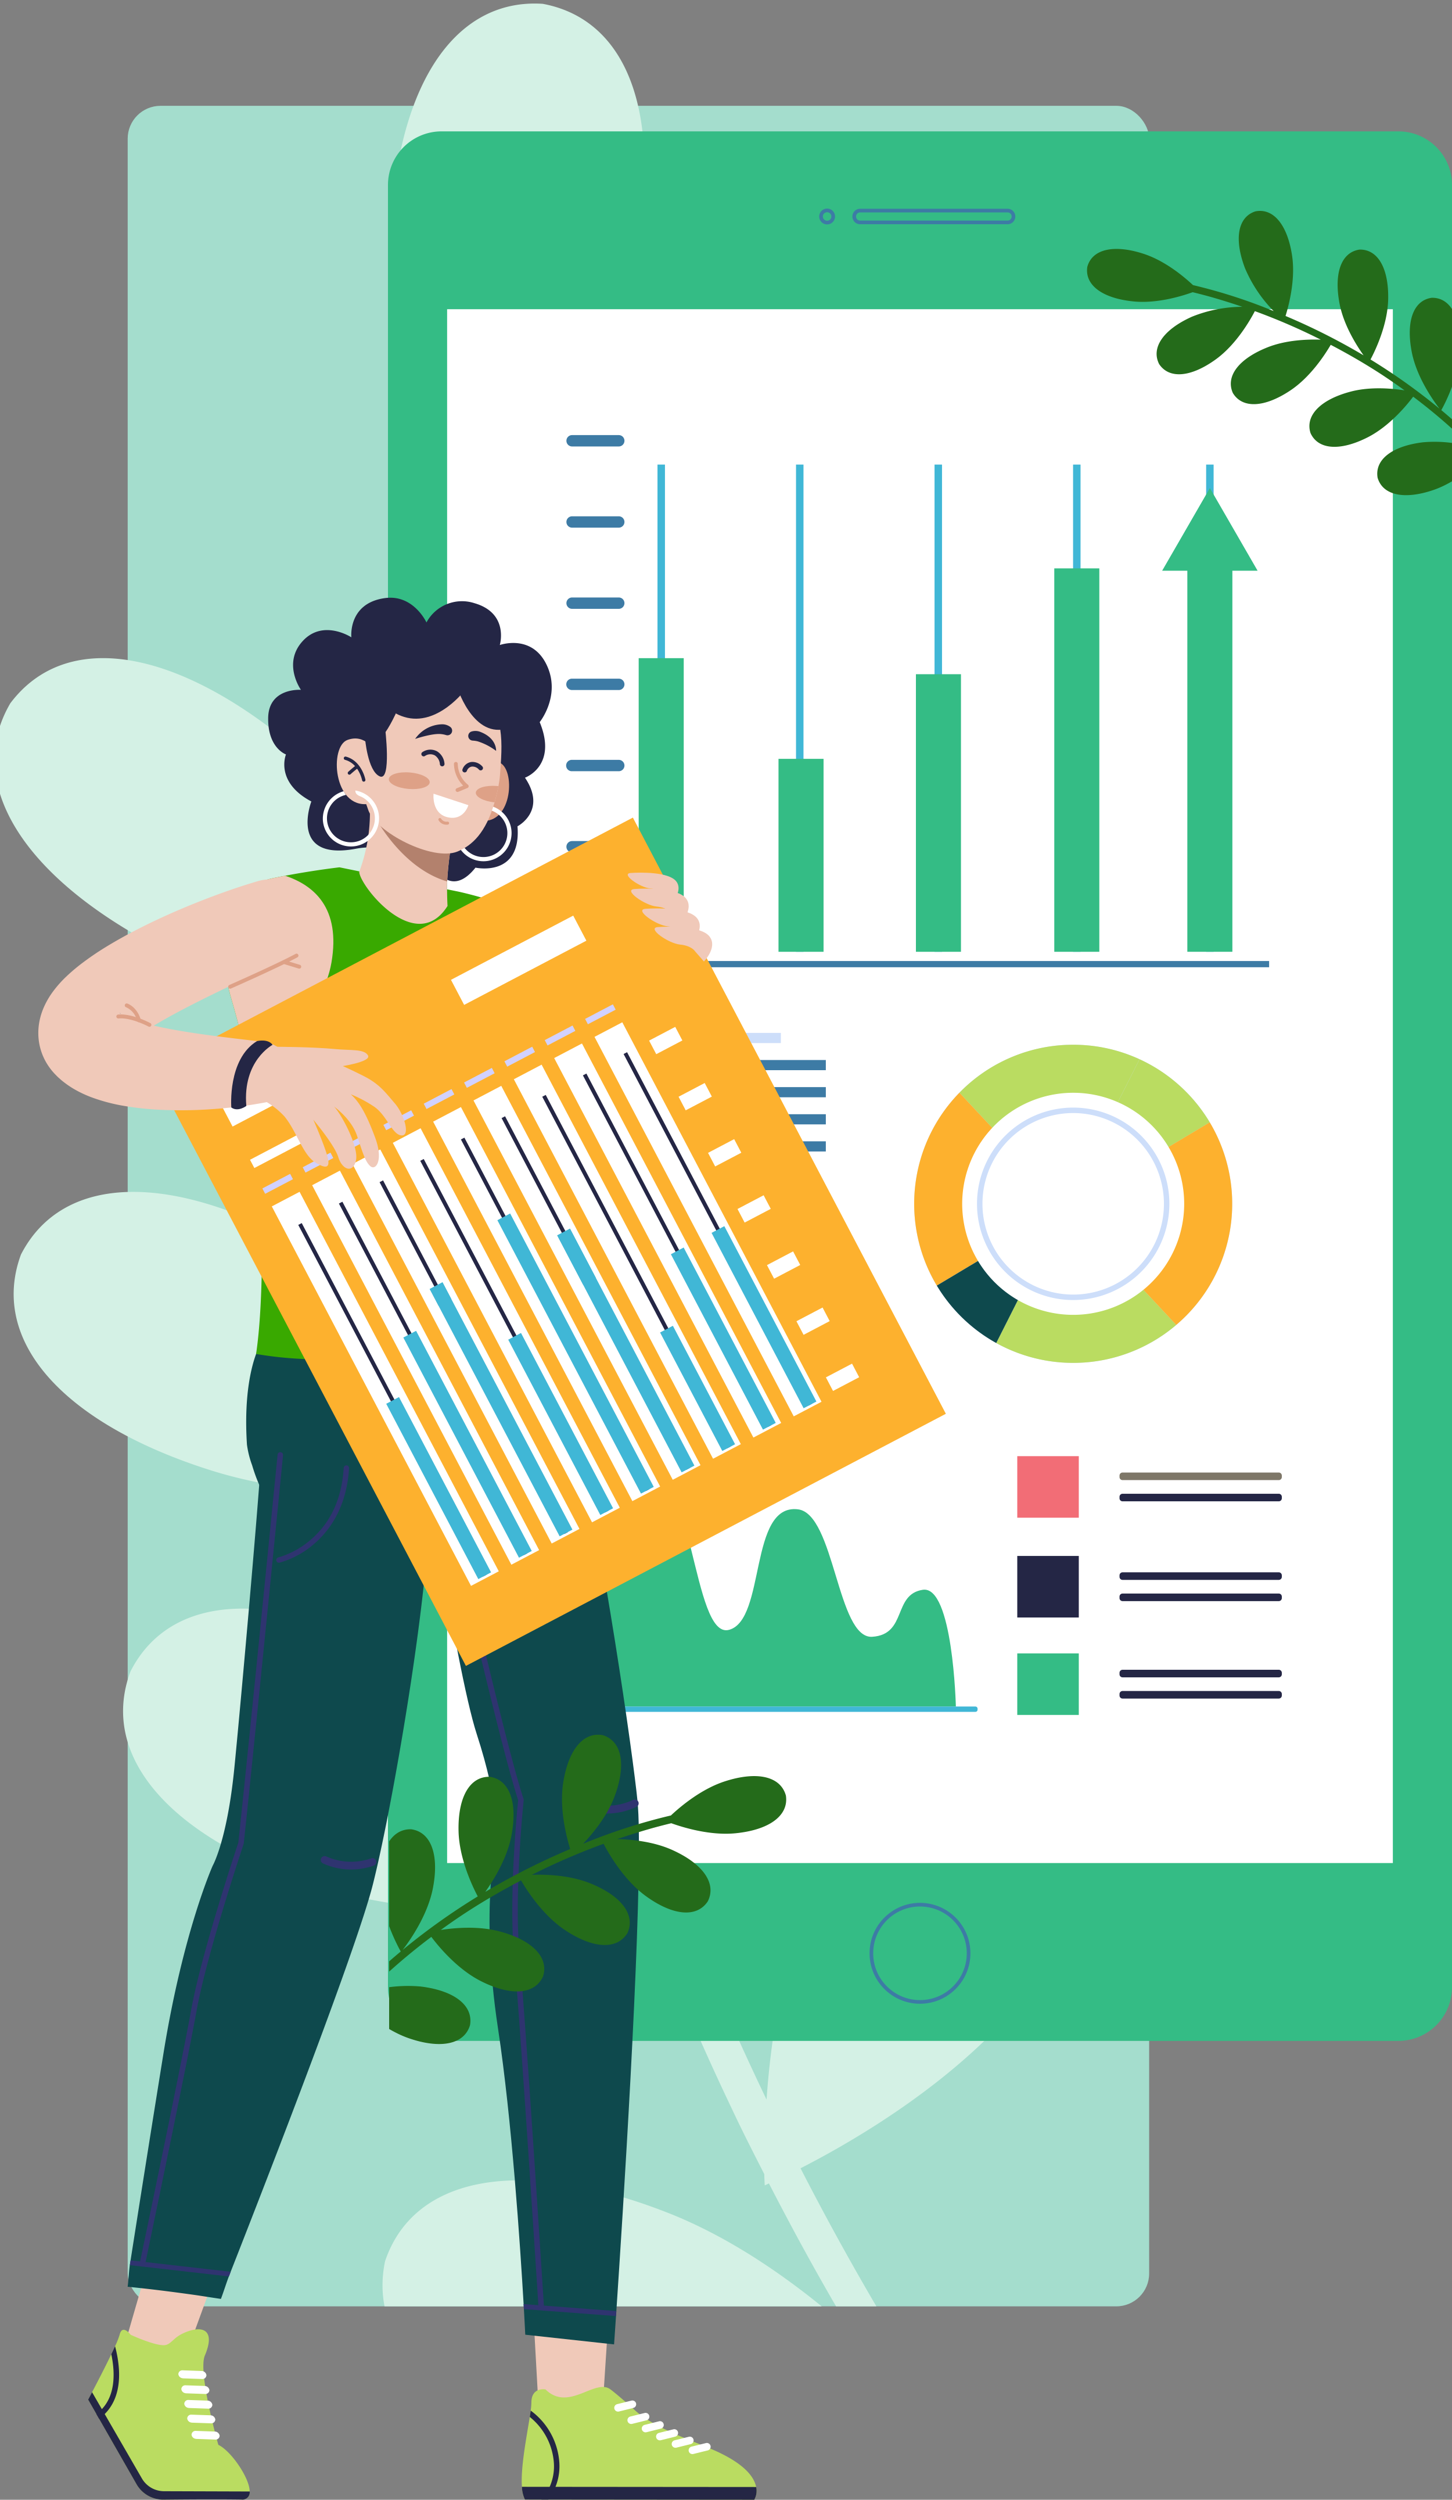 <svg xmlns="http://www.w3.org/2000/svg" xmlns:xlink="http://www.w3.org/1999/xlink" width="398.017" height="685" viewBox="0 0 398.017 685">
  <rect x="0" y="0" width="398.017" height="685" fill="#808080" stroke="none"/>
  <defs>
    <clipPath id="clip-path">
      <rect id="Rectángulo_344368" data-name="Rectángulo 344368" width="315" height="632" rx="9" transform="translate(180 487)" fill="#a4ddcd"/>
    </clipPath>
    <clipPath id="clip-path-2">
      <rect id="Rectángulo_344366" data-name="Rectángulo 344366" width="387.517" height="649" fill="none"/>
    </clipPath>
    <clipPath id="clip-path-3">
      <rect id="Rectángulo_344369" data-name="Rectángulo 344369" width="111.954" height="115.223" fill="#fff" stroke="#707070" stroke-width="1"/>
    </clipPath>
    <clipPath id="clip-path-4">
      <rect id="Rectángulo_344367" data-name="Rectángulo 344367" width="102.892" height="105.896" fill="#fff" stroke="#707070" stroke-width="1"/>
    </clipPath>
  </defs>
  <g id="Grupo_983804" data-name="Grupo 983804" transform="translate(-180 -487)">
    <rect id="Rectángulo_344285" data-name="Rectángulo 344285" width="280" height="603" rx="9" transform="translate(215 516)" fill="#a4ddcd"/>
    <g id="Enmascarar_grupo_927279" data-name="Enmascarar grupo 927279" clip-path="url(#clip-path)">
      <path id="Trazado_728301" data-name="Trazado 728301" d="M749.542,1.5A758.109,758.109,0,0,1,586.455,134.224c-8.638-14.314-27.2-41.72-52.16-58.75-35.07-23.8-65.292-25.62-78.425-4.143-10.482,22.785,7.868,46.835,47.253,62.66,22.056,8.888,47.307,10.84,65.209,10.84a774,774,0,0,1-94.3,45.57c-5.593-13.938-20.737-46.943-45.015-68.981-31.464-28.462-61.15-34.407-77.1-14.977-13.5,21.173,1.349,47.54,38.162,68.611,23.633,13.562,52.655,18.744,70.324,20.648-13.049,5-26.265,9.718-39.588,14-24.092,7.73-48.68,14.255-73.434,19.806-3.874-14.213-15.037-49.133-36.849-74.013-27.924-31.9-56.7-41.206-74.784-23.806-15.843,19.5-4.184,47.378,29.894,72.587,21.687,16.01,49.468,24.462,66.826,28.521a833.24,833.24,0,0,1-96.637,14.213c-3.1-14.088-12.738-49.945-33.559-76.127-26.516-33.082-54.81-43.725-73.637-27.136-16.8,18.75-6.357,47.146,26.575,73.87,19.782,16.093,45.367,25.6,62.618,30.7-16.4,1.033-32.789,1.761-49.151,1.88-6.8,0-14.064-.036-21.275-.227-12.762-8.864-42.818-27.793-74.515-32.957C31.028,210.124,2.859,221.161,0,246.167c.125,25.125,26.91,39.194,69.226,37,30.927-1.594,61.693-16,76.109-23.722,38.383,1.66,77.434-1.266,115.214-5.737-15.347,9.426-37.822,25.459-52.882,46.358-24.8,34.407-27.471,64.552-6.339,78.222,22.558,11.145,47.128-6.59,63.985-45.492,12.989-30.014,13.115-66.307,12.536-81.284a871.431,871.431,0,0,0,116.437-24.235c-13.2,10.918-36.813,32.771-49.718,59.305-18.493,38.156-15.95,68.319,7.151,78.222,24.11,7.044,45.319-14.565,55.288-55.807,8.16-33.768.806-72.026-2.137-84.746a824.046,824.046,0,0,0,108.069-40.329c-9.175,6.936-40.83,32.4-56.553,64.815-18.559,38.114-16.028,68.295,7.127,78.138,24.092,7.145,45.265-14.541,55.2-55.706,9.324-38.442-1.445-82.651-3-88.489q28.491-13.082,55.724-28.5c5.862-3.253,11.6-6.733,17.317-10.154,1.91-.185,3.068-.352,3.068-.352s-.227-.412-.621-1.1c13.15-7.975,26.122-16.344,38.735-25.125-10.524,13.628-22.534,32.21-28.814,52.327C588.5,210.184,595.511,239.642,619.806,246c24.922,3.379,42.633-21.149,46.364-63.388,2.877-32.73-8.518-67.28-13.861-81.224A771.433,771.433,0,0,0,756.377,7.8c4.041-4.435-2.752-10.709-6.835-6.3" transform="matrix(-0.07, 0.998, -0.998, -0.07, 574.448, 505.279)" fill="#d4f1e5"/>
    </g>
    <g id="Grupo_983803" data-name="Grupo 983803" transform="translate(190.5 523)">
      <g id="Grupo_983802" data-name="Grupo 983802" clip-path="url(#clip-path-2)">
        <path id="Trazado_728194" data-name="Trazado 728194" d="M346.638,523.257H84.354a14.693,14.693,0,0,1-14.692-14.692V14.691A14.691,14.691,0,0,1,84.354,0H346.638A14.692,14.692,0,0,1,361.33,14.692V508.565a14.693,14.693,0,0,1-14.692,14.692" transform="translate(26.187)" fill="#34bc85"/>
        <circle id="Elipse_5883" data-name="Elipse 5883" cx="13.324" cy="13.324" r="13.324" transform="translate(228.359 485.933)" fill="none" stroke="#3d7ba5" stroke-miterlimit="10" stroke-width="1"/>
        <rect id="Rectángulo_344286" data-name="Rectángulo 344286" width="259.239" height="425.791" transform="translate(112.064 48.733)" fill="#fff"/>
        <path id="Trazado_728195" data-name="Trazado 728195" d="M164.17,15.778h40.42a1.619,1.619,0,1,1,0,3.238H164.17a1.619,1.619,0,0,1,0-3.238Z" transform="translate(61.105 5.931)" fill="none" stroke="#3d7ba5" stroke-miterlimit="10" stroke-width="1"/>
        <path id="Trazado_728196" data-name="Trazado 728196" d="M155.938,17.41a1.67,1.67,0,1,1,1.67,1.669A1.67,1.67,0,0,1,155.938,17.41Z" transform="translate(58.619 5.917)" fill="none" stroke="#3d7ba5" stroke-miterlimit="10" stroke-width="1"/>
        <path id="Trazado_728197" data-name="Trazado 728197" d="M261.675,225.449a43.59,43.59,0,1,1-43.634-43.543,43.589,43.589,0,0,1,43.634,43.543" transform="translate(65.595 68.38)" fill="#cddefa"/>
        <path id="Trazado_728198" data-name="Trazado 728198" d="M214.486,181.906a43.457,43.457,0,0,0-30.973,13.143l29.03,31.089,20.337-40.261a43.374,43.374,0,0,0-18.395-3.971" transform="translate(68.984 68.38)" fill="#badc61"/>
        <path id="Trazado_728199" data-name="Trazado 728199" d="M244.2,202.079a43.783,43.783,0,0,0-19.246-17.288l-20.339,40.261.421.45Z" transform="translate(76.915 69.465)" fill="#badc61"/>
        <path id="Trazado_728200" data-name="Trazado 728200" d="M186.9,191.457a43.575,43.575,0,0,0-6.2,52.861l34.724-20.767.508-1.006Z" transform="translate(65.595 71.971)" fill="#fdb12e"/>
        <path id="Trazado_728201" data-name="Trazado 728201" d="M204.75,214.052l-.508,1.006.929-.556Z" transform="translate(76.777 80.464)" fill="#cddefa"/>
        <path id="Trazado_728202" data-name="Trazado 728202" d="M240.183,246.48l-29.976-32.1-.929.556-18.434,36.5a43.561,43.561,0,0,0,49.339-4.951" transform="translate(71.74 80.587)" fill="#badc61"/>
        <path id="Trazado_728203" data-name="Trazado 728203" d="M179.006,235.55a43.815,43.815,0,0,0,16.288,15.729l18.436-36.5Z" transform="translate(67.29 80.739)" fill="#0e494d"/>
        <path id="Trazado_728204" data-name="Trazado 728204" d="M244.081,197.356l-39.164,23.422,29.976,32.1a43.57,43.57,0,0,0,9.188-55.523" transform="translate(77.03 74.188)" fill="#fdb12e"/>
        <path id="Trazado_728205" data-name="Trazado 728205" d="M244.914,221.867a30.426,30.426,0,1,1-30.457-30.394,30.425,30.425,0,0,1,30.457,30.394" transform="translate(69.191 71.977)" fill="#fff"/>
        <path id="Trazado_728206" data-name="Trazado 728206" d="M213.407,247.159a26.368,26.368,0,1,1,26.34-26.4,26.4,26.4,0,0,1-26.34,26.4m-.054-51.24a24.872,24.872,0,1,0,24.9,24.846,24.9,24.9,0,0,0-24.9-24.846" transform="translate(70.3 73.086)" fill="#cddefa"/>
        <rect id="Rectángulo_344287" data-name="Rectángulo 344287" width="17.321" height="2.979" transform="translate(142.5 290.926)" fill="#3d7ba5"/>
        <rect id="Rectángulo_344288" data-name="Rectángulo 344288" width="25.666" height="2.98" transform="translate(142.511 298.867)" fill="#3d7ba5"/>
        <rect id="Rectángulo_344289" data-name="Rectángulo 344289" width="12.643" height="2.98" transform="translate(171.589 298.858) rotate(-0.079)" fill="#3d7ba5"/>
        <rect id="Rectángulo_344290" data-name="Rectángulo 344290" width="8.092" height="2.98" transform="translate(185.243 298.845) rotate(-0.079)" fill="#3d7ba5"/>
        <rect id="Rectángulo_344291" data-name="Rectángulo 344291" width="12.265" height="2.979" transform="translate(142.521 306.816)" fill="#3d7ba5"/>
        <rect id="Rectángulo_344292" data-name="Rectángulo 344292" width="31.49" height="2.979" transform="translate(158.073 306.797)" fill="#3d7ba5"/>
        <rect id="Rectángulo_344293" data-name="Rectángulo 344293" width="14.414" height="2.979" transform="translate(178.944 314.742) rotate(-0.079)" fill="#3d7ba5"/>
        <rect id="Rectángulo_344294" data-name="Rectángulo 344294" width="35.022" height="2.979" transform="translate(142.533 314.752)" fill="#3d7ba5"/>
        <rect id="Rectángulo_344295" data-name="Rectángulo 344295" width="22.126" height="2.979" transform="translate(142.544 322.702)" fill="#3d7ba5"/>
        <rect id="Rectángulo_344296" data-name="Rectángulo 344296" width="9.483" height="2.979" transform="matrix(1, -0.001, 0.001, 1, 168.082, 322.694)" fill="#3d7ba5"/>
        <rect id="Rectángulo_344297" data-name="Rectángulo 344297" width="5.498" height="2.979" transform="translate(178.957 322.68)" fill="#3d7ba5"/>
        <rect id="Rectángulo_344298" data-name="Rectángulo 344298" width="60.755" height="2.785" transform="translate(142.788 247.047)" fill="#cddefa"/>
        <rect id="Rectángulo_344299" data-name="Rectángulo 344299" width="73.086" height="2.785" transform="translate(142.787 254.473)" fill="#3d7ba5"/>
        <rect id="Rectángulo_344300" data-name="Rectángulo 344300" width="45.148" height="2.785" transform="translate(170.726 261.899)" fill="#3d7ba5"/>
        <rect id="Rectángulo_344301" data-name="Rectángulo 344301" width="21.287" height="2.785" transform="translate(142.787 261.899)" fill="#3d7ba5"/>
        <rect id="Rectángulo_344302" data-name="Rectángulo 344302" width="73.086" height="2.785" transform="translate(142.788 269.326)" fill="#3d7ba5"/>
        <rect id="Rectángulo_344303" data-name="Rectángulo 344303" width="73.086" height="2.785" transform="translate(142.787 276.752)" fill="#3d7ba5"/>
        <rect id="Rectángulo_344304" data-name="Rectángulo 344304" width="2.047" height="133.51" transform="translate(169.729 91.306)" fill="#40b7d6"/>
        <rect id="Rectángulo_344305" data-name="Rectángulo 344305" width="2.048" height="133.511" transform="translate(207.702 91.306)" fill="#40b7d6"/>
        <rect id="Rectángulo_344306" data-name="Rectángulo 344306" width="2.048" height="133.51" transform="translate(245.673 91.307)" fill="#40b7d6"/>
        <rect id="Rectángulo_344307" data-name="Rectángulo 344307" width="2.048" height="133.51" transform="translate(283.646 91.307)" fill="#40b7d6"/>
        <rect id="Rectángulo_344308" data-name="Rectángulo 344308" width="2.048" height="133.51" transform="translate(320.123 91.307)" fill="#40b7d6"/>
        <rect id="Rectángulo_344309" data-name="Rectángulo 344309" width="12.347" height="80.465" transform="translate(164.575 144.352)" fill="#34bc85"/>
        <rect id="Rectángulo_344310" data-name="Rectángulo 344310" width="12.347" height="52.873" transform="translate(202.902 171.943)" fill="#34bc85"/>
        <rect id="Rectángulo_344311" data-name="Rectángulo 344311" width="12.347" height="76.065" transform="translate(240.57 148.751)" fill="#34bc85"/>
        <rect id="Rectángulo_344312" data-name="Rectángulo 344312" width="12.347" height="105.063" transform="translate(278.496 119.753)" fill="#34bc85"/>
        <rect id="Rectángulo_344313" data-name="Rectángulo 344313" width="192.66" height="1.706" transform="translate(144.726 227.345)" fill="#3d7ba5"/>
        <path id="Trazado_728207" data-name="Trazado 728207" d="M250.058,93.686,236.98,71.035,223.9,93.686h6.9V198.114h12.347V93.686Z" transform="translate(84.167 26.703)" fill="#34bc85"/>
        <path id="Trazado_728208" data-name="Trazado 728208" d="M121.132,159.065a1.558,1.558,0,0,1-1.558,1.558H106.743a1.558,1.558,0,0,1,0-3.115h12.832a1.557,1.557,0,0,1,1.558,1.558" transform="translate(39.54 59.209)" fill="#3d7ba5"/>
        <path id="Trazado_728209" data-name="Trazado 728209" d="M121.132,142.9a1.558,1.558,0,0,1-1.558,1.558H106.743a1.558,1.558,0,0,1,0-3.115h12.832a1.558,1.558,0,0,1,1.558,1.558" transform="translate(39.54 53.13)" fill="#3d7ba5"/>
        <path id="Trazado_728210" data-name="Trazado 728210" d="M121.132,126.726a1.558,1.558,0,0,1-1.558,1.558H106.743a1.558,1.558,0,1,1,0-3.115h12.83a1.558,1.558,0,0,1,1.558,1.558" transform="translate(39.54 47.052)" fill="#3d7ba5"/>
        <path id="Trazado_728211" data-name="Trazado 728211" d="M121.132,110.556a1.557,1.557,0,0,1-1.558,1.558h-12.83a1.558,1.558,0,1,1,0-3.116h12.83a1.558,1.558,0,0,1,1.558,1.558" transform="translate(39.54 40.973)" fill="#3d7ba5"/>
        <path id="Trazado_728212" data-name="Trazado 728212" d="M121.132,94.387a1.558,1.558,0,0,1-1.559,1.558h-12.83a1.558,1.558,0,0,1,0-3.115h12.832a1.557,1.557,0,0,1,1.558,1.558" transform="translate(39.54 34.895)" fill="#3d7ba5"/>
        <path id="Trazado_728213" data-name="Trazado 728213" d="M121.132,78.217a1.558,1.558,0,0,1-1.559,1.558h-12.83a1.558,1.558,0,0,1,0-3.115h12.832a1.558,1.558,0,0,1,1.558,1.558" transform="translate(39.54 28.817)" fill="#3d7ba5"/>
        <path id="Trazado_728214" data-name="Trazado 728214" d="M121.132,62.047a1.557,1.557,0,0,1-1.558,1.558H106.743a1.558,1.558,0,0,1,0-3.115h12.832a1.558,1.558,0,0,1,1.558,1.558" transform="translate(39.54 22.738)" fill="#3d7ba5"/>
        <path id="Trazado_728215" data-name="Trazado 728215" d="M211.161,332.218s-.8-33.259-9.073-31.986-4.231,12.241-13.849,12.877-10.274-33.74-20.39-34.93c-13.481-1.584-8.721,30.273-18.861,33.027s-9.609-46.748-24.55-46.748-17.074,67.759-17.074,67.759Z" transform="translate(40.36 99.413)" fill="#34bc85"/>
        <path id="Trazado_728216" data-name="Trazado 728216" d="M104.155,315.168H217.947a.59.59,0,0,0,.59-.59V314.3a.59.59,0,0,0-.59-.589H104.155a.59.59,0,0,0-.59.589v.282a.59.59,0,0,0,.59.59" transform="translate(38.931 117.926)" fill="#40b7d6"/>
        <rect id="Rectángulo_344314" data-name="Rectángulo 344314" width="16.866" height="16.866" transform="translate(268.349 390.372)" fill="#242645"/>
        <rect id="Rectángulo_344315" data-name="Rectángulo 344315" width="16.866" height="16.866" transform="translate(268.349 363.026)" fill="#f26d76"/>
        <rect id="Rectángulo_344316" data-name="Rectángulo 344316" width="16.866" height="16.866" transform="translate(268.349 417.074)" fill="#34bc85"/>
        <path id="Trazado_728217" data-name="Trazado 728217" d="M259.059,269.181H216.243a.839.839,0,0,1-.838-.838v-.4a.838.838,0,0,1,.838-.838h42.816a.838.838,0,0,1,.838.838v.4a.839.839,0,0,1-.838.838" transform="translate(80.973 100.408)" fill="#7e7768"/>
        <path id="Trazado_728218" data-name="Trazado 728218" d="M259.059,273.408H216.243a.839.839,0,0,1-.838-.838v-.4a.839.839,0,0,1,.838-.838h42.816a.839.839,0,0,1,.838.838v.4a.839.839,0,0,1-.838.838" transform="translate(80.973 101.997)" fill="#242645"/>
        <path id="Trazado_728219" data-name="Trazado 728219" d="M259.059,289.055H216.243a.838.838,0,0,1-.838-.838v-.4a.839.839,0,0,1,.838-.838h42.816a.839.839,0,0,1,.838.838v.4a.838.838,0,0,1-.838.838" transform="translate(80.973 107.878)" fill="#242645"/>
        <path id="Trazado_728220" data-name="Trazado 728220" d="M259.059,293.283H216.243a.839.839,0,0,1-.838-.838v-.4a.839.839,0,0,1,.838-.838h42.816a.839.839,0,0,1,.838.838v.4a.839.839,0,0,1-.838.838" transform="translate(80.973 109.468)" fill="#242645"/>
        <path id="Trazado_728221" data-name="Trazado 728221" d="M259.059,308.463H216.243a.839.839,0,0,1-.838-.838v-.4a.839.839,0,0,1,.838-.838h42.816a.838.838,0,0,1,.838.838v.4a.839.839,0,0,1-.838.838" transform="translate(80.973 115.174)" fill="#242645"/>
        <path id="Trazado_728222" data-name="Trazado 728222" d="M259.059,312.69H216.243a.838.838,0,0,1-.838-.838v-.4a.839.839,0,0,1,.838-.838h42.816a.838.838,0,0,1,.838.838v.4a.838.838,0,0,1-.838.838" transform="translate(80.973 116.763)" fill="#242645"/>
        <path id="Trazado_728223" data-name="Trazado 728223" d="M22.249,427.935l-4.776,16.492c5.758,4.842,11.428,4.261,17.075,2.267l5.788-15.833Z" transform="translate(6.568 160.865)" fill="#f0c9b9"/>
        <path id="Trazado_728224" data-name="Trazado 728224" d="M9.929,457.01l2.252,3.935.75,1.315L23.193,480.2a8.408,8.408,0,0,0,7.391,4.23c5.491-.061,14.5-.131,21.338-.033a1.981,1.981,0,0,0,2.287-2.207c-.012-3.764-5.183-11.193-8.593-12.785,0,0-5.648-19.861-3.693-24.482,3.343-7.892-1.569-8.3-6.351-5.885-2.435,1.223-3.085,3.041-4.89,3.063-2.83.036-9.088-2.85-9.088-2.85s-2.284-3.06-3.028-.043a22.544,22.544,0,0,1-1.26,3.178c-.305.678-.655,1.419-1.029,2.2-1.713,3.571-3.963,7.9-5.27,10.394-.659,1.247-1.077,2.035-1.077,2.035" transform="translate(3.732 164.549)" fill="#badc61"/>
        <path id="Trazado_728225" data-name="Trazado 728225" d="M11.566,459.675l.751,1.315c3.892-2.794,5.765-7.36,5.447-13.368a32.031,32.031,0,0,0-1.075-6.509c-.307.677-.655,1.419-1.028,2.2a28.776,28.776,0,0,1,.6,4.426c.278,5.44-1.3,9.443-4.693,11.939" transform="translate(4.348 165.819)" fill="#242645"/>
        <path id="Trazado_728226" data-name="Trazado 728226" d="M9.929,452.3l13.264,23.186a8.408,8.408,0,0,0,7.391,4.23c5.491-.061,14.5-.131,21.338-.033a1.981,1.981,0,0,0,2.287-2.207l-23.5-.078a7.012,7.012,0,0,1-6.049-3.5l-13.653-23.63c-.659,1.247-1.077,2.035-1.077,2.035" transform="translate(3.732 169.259)" fill="#242645"/>
        <path id="Trazado_728227" data-name="Trazado 728227" d="M28.95,448.066a1.3,1.3,0,0,1-1.05-1.1,1.092,1.092,0,0,1,1.242-1.054l5.091.176a1.352,1.352,0,0,1,1.366,1.143,1.091,1.091,0,0,1-1.242,1.054l-5.092-.176a1.485,1.485,0,0,1-.315-.043" transform="translate(10.488 167.622)" fill="#fff"/>
        <path id="Trazado_728228" data-name="Trazado 728228" d="M31.578,460.129a1.3,1.3,0,0,1-1.048-1.1,1.09,1.09,0,0,1,1.242-1.054l5.091.176a1.354,1.354,0,0,1,1.366,1.143,1.091,1.091,0,0,1-1.242,1.054l-5.092-.176a1.593,1.593,0,0,1-.316-.043" transform="translate(11.476 172.157)" fill="#fff"/>
        <path id="Trazado_728229" data-name="Trazado 728229" d="M30.716,456.893a1.3,1.3,0,0,1-1.048-1.1,1.09,1.09,0,0,1,1.242-1.054l5.091.176a1.354,1.354,0,0,1,1.366,1.143,1.091,1.091,0,0,1-1.242,1.054l-5.092-.176a1.494,1.494,0,0,1-.316-.043" transform="translate(11.152 170.941)" fill="#fff"/>
        <path id="Trazado_728230" data-name="Trazado 728230" d="M30.129,453.971a1.3,1.3,0,0,1-1.048-1.1,1.09,1.09,0,0,1,1.242-1.054l5.091.176a1.354,1.354,0,0,1,1.366,1.143,1.091,1.091,0,0,1-1.242,1.054l-5.092-.176a1.6,1.6,0,0,1-.316-.043" transform="translate(10.931 169.842)" fill="#fff"/>
        <path id="Trazado_728231" data-name="Trazado 728231" d="M29.542,451.048a1.3,1.3,0,0,1-1.048-1.1,1.091,1.091,0,0,1,1.242-1.054l5.092.176a1.354,1.354,0,0,1,1.365,1.143,1.09,1.09,0,0,1-1.242,1.054l-5.092-.176a1.5,1.5,0,0,1-.316-.043" transform="translate(10.71 168.743)" fill="#fff"/>
        <path id="Trazado_728232" data-name="Trazado 728232" d="M98.7,436.025,100,459.382l17.617.16,1.545-23.718Z" transform="translate(37.101 163.831)" fill="#f0c9b9"/>
        <path id="Trazado_728233" data-name="Trazado 728233" d="M160.051,480.132l-62.863-.054a8.793,8.793,0,0,1-.824-3.492c-.388-5.318,1.314-13.8,2.149-19.153.1-.625.188-1.208.256-1.736a18.6,18.6,0,0,0,.19-2.185c0-4.367,3.868-3.615,3.868-3.615,6.355,6.243,13.566-3.105,17.77-.033,0,0,1.811,1.3,6.8,5.794s13.472,7.466,20.694,10.494c9.325,3.908,11.968,7.806,12.481,10.488a4.9,4.9,0,0,1-.519,3.491" transform="translate(36.203 168.869)" fill="#badc61"/>
        <path id="Trazado_728234" data-name="Trazado 728234" d="M160.036,472.657,97.173,472.6a8.793,8.793,0,0,1-.824-3.492l64.206.055a4.9,4.9,0,0,1-.519,3.491" transform="translate(36.219 176.344)" fill="#242645"/>
        <path id="Trazado_728235" data-name="Trazado 728235" d="M103,478.316h-1.867a13.8,13.8,0,0,0,3.387-10.063,17.729,17.729,0,0,0-6.608-12.585c.1-.625.188-1.208.256-1.736a19.264,19.264,0,0,1,7.85,14.249A15.257,15.257,0,0,1,103,478.316" transform="translate(36.806 170.637)" fill="#242645"/>
        <path id="Trazado_728236" data-name="Trazado 728236" d="M118.408,457.428a1.036,1.036,0,0,1-.248-2.042l3.928-.971a1.036,1.036,0,1,1,.5,2.012l-3.928.971a1.048,1.048,0,0,1-.25.03" transform="translate(44.122 170.807)" fill="#fff"/>
        <path id="Trazado_728237" data-name="Trazado 728237" d="M115.782,454.962a1.036,1.036,0,0,1-.246-2.042l3.927-.971a1.036,1.036,0,1,1,.5,2.012l-3.927.971a1.049,1.049,0,0,1-.25.03" transform="translate(43.135 169.881)" fill="#fff"/>
        <path id="Trazado_728238" data-name="Trazado 728238" d="M121.261,459.089a1.036,1.036,0,0,1-.248-2.042l3.927-.971a1.036,1.036,0,1,1,.5,2.01l-3.927.973a1.065,1.065,0,0,1-.25.03" transform="translate(45.194 171.432)" fill="#fff"/>
        <path id="Trazado_728239" data-name="Trazado 728239" d="M124.113,460.686a1.036,1.036,0,0,1-.246-2.042l3.927-.971a1.036,1.036,0,1,1,.5,2.01l-3.928.971a.983.983,0,0,1-.25.032" transform="translate(46.266 172.032)" fill="#fff"/>
        <path id="Trazado_728240" data-name="Trazado 728240" d="M127.224,462.164a1.036,1.036,0,0,1-.246-2.042l3.927-.971a1.036,1.036,0,1,1,.5,2.012l-3.928.97a.98.98,0,0,1-.25.032" transform="translate(47.436 172.588)" fill="#fff"/>
        <path id="Trazado_728241" data-name="Trazado 728241" d="M130.6,463.425a1.036,1.036,0,0,1-.246-2.042l3.927-.971a1.036,1.036,0,1,1,.5,2.01l-3.928.971a.983.983,0,0,1-.25.032" transform="translate(48.704 173.062)" fill="#fff"/>
        <path id="Trazado_728242" data-name="Trazado 728242" d="M94.6,288.107q-1.6.4-3.2.769c-13.714,3.132-28.11,4.4-38.184,1.994-4.974-1.186-8.154-7.273-10.178-14.071a26.36,26.36,0,0,1-1.412-5.645c-1.233-18.894,3.421-26.909,3.421-26.909l74.163-8.275s2.466,4.541,5.2,10.46a123.748,123.748,0,0,1,5.539,13.82l.007.012a35.957,35.957,0,0,1,1.648,7.35c.589,6.734-17.045,15.478-37,20.5" transform="translate(15.568 88.704)" fill="#0e494d"/>
        <path id="Trazado_728243" data-name="Trazado 728243" d="M17.8,493.09c6.273.621,11.964,1.347,18.209,2.218,2.4.344,4.951.766,7.354,1.109.579-1.465,1.531-4.488,2.179-6.153.172-.422.329-.845.5-1.281,11.979-30.5,34.57-88.851,38.94-106,.106-.422.224-.872.33-1.335.937-3.8,1.994-8.608,3.1-14.088,4.768-23.557,10.511-59.446,11.765-80.692a96.987,96.987,0,0,0,.106-13.639,9.1,9.1,0,0,0-.977-3.341c-6.774-13.059-44.486-10.114-44.486-10.114s-.144,2.06-.382,5.585c-1.135,17.416-5.782,69.428-7.407,85.722-1.968,19.688-5.915,26.62-5.915,26.62s-8.068,17.958-13.456,51.18C24.429,448.9,20.89,471.251,18.6,485.854c-.066.449-.143.885-.209,1.321-.212,1.347-.411,4.726-.594,5.915" transform="translate(6.692 97.544)" fill="#0e494d"/>
        <path id="Trazado_728244" data-name="Trazado 728244" d="M57.39,345.727a18.548,18.548,0,0,0,13.45.355,1.054,1.054,0,0,0-.806-1.948,16.746,16.746,0,0,1-12.248-.538,1.055,1.055,0,1,0-.878,1.918c.161.074.323.146.483.213" transform="translate(21.161 129.125)" fill="#2f3470"/>
        <path id="Trazado_728245" data-name="Trazado 728245" d="M45.885,427.136c-.171.433-.337.863-.5,1.282L21.561,425.7l-1.4-.158-1.921-.217c.069-.429.136-.87.208-1.317l1.736.2,1.692.194Z" transform="translate(6.855 159.39)" fill="#2f3470"/>
        <path id="Trazado_728246" data-name="Trazado 728246" d="M48.137,292.351a.734.734,0,0,1-.165-1.449,23.521,23.521,0,0,0,8.51-4.536c5.721-4.7,8.888-11.426,9.415-19.986a.734.734,0,1,1,1.465.091c-.691,11.227-5.821,17.658-10,21.078a24.451,24.451,0,0,1-9.056,4.784.678.678,0,0,1-.165.019" transform="translate(17.819 99.876)" fill="#2f3470"/>
        <path id="Trazado_728247" data-name="Trazado 728247" d="M91.9,346.219c6.087,18.723,5.519,28.073,5.519,28.073s-4.78,19.186.278,52.461c3.8,24.969,6.1,59.775,7.024,75.568.028.475.054.937.08,1.373.25,4.41.37,7.012.37,7.012l24.348,2.653s.2-2.851.528-7.763c.026-.436.066-.9.092-1.361,1.757-26.118,6.575-101.251,6.167-131.251-.04-3.525-.158-6.43-.37-8.555-.158-1.571-.4-3.7-.726-6.271-2.891-23.241-12.134-83.055-18.617-103.482-5.136-16.163-41.276.356-41.276.356S85.8,327.5,91.9,346.219" transform="translate(28.311 93.068)" fill="#0e494d"/>
        <path id="Trazado_728248" data-name="Trazado 728248" d="M109.815,335.306a18.559,18.559,0,0,0,13.408-1.115,1.055,1.055,0,0,0-1.015-1.849,16.749,16.749,0,0,1-12.233.8,1.055,1.055,0,0,0-.663,2c.168.055.337.109.5.158" transform="translate(40.82 124.882)" fill="#2f3470"/>
        <path id="Trazado_728249" data-name="Trazado 728249" d="M96.682,432.721c.029.479.055.936.08,1.377l25.253,1.9c.029-.436.061-.893.094-1.364Z" transform="translate(36.344 162.664)" fill="#2f3470"/>
        <path id="Trazado_728250" data-name="Trazado 728250" d="M58.8,263.055a.749.749,0,0,0-.82.673c-.074.764-7.583,76.626-10.757,106.3-.574,1.713-10.107,30.337-12.9,45.68-2.5,13.774-10.35,51.507-14.071,69.307.476.153.962.279,1.446.407,3.716-17.764,11.591-55.632,14.1-69.446,2.845-15.634,12.771-45.252,12.872-45.55a.76.76,0,0,0,.034-.157C51.879,340.645,59.4,264.639,59.472,263.875a.746.746,0,0,0-.671-.82" transform="translate(7.614 98.884)" fill="#2f3470"/>
        <path id="Trazado_728251" data-name="Trazado 728251" d="M78.045,275.445a.751.751,0,0,1-.349-1.416c.114-.061,8.056-4.362,9.644-13.727a.751.751,0,0,1,1.48.252A21.586,21.586,0,0,1,78.393,275.36a.752.752,0,0,1-.348.085" transform="translate(29.055 97.615)" fill="#2f3470"/>
        <path id="Trazado_728252" data-name="Trazado 728252" d="M107.681,495.759a.748.748,0,0,1-.685-.7c-.051-.775-4.974-77.753-6.628-95.307-1.595-16.906.839-41.2,1.069-43.422C95.8,339.036,80.254,270.249,80.1,269.554a.751.751,0,0,1,1.465-.33c.157.7,15.776,69.823,21.35,86.79a.766.766,0,0,1,.034.315c-.029.256-2.731,25.8-1.084,43.283,1.659,17.576,6.581,94.576,6.631,95.352a.751.751,0,0,1-.7.8.739.739,0,0,1-.11,0" transform="translate(30.102 100.984)" fill="#2f3470"/>
        <path id="Trazado_728253" data-name="Trazado 728253" d="M134.311,171.018c-.026.244-.05.579-.07.876l-.059.926-.125,1.868-.241,3.744q-.235,3.742-.516,7.438c-.383,4.915-.831,9.774-1.52,14.331-.169,1.138-.363,2.252-.57,3.332s-.425,2.126-.676,3.11-.508,1.91-.791,2.717a12.937,12.937,0,0,1-.828,1.944l-.087.162-.078.118-.036.061-.032.034a.741.741,0,0,0-.054.072c-.055.044-.067.014.037-.135l.138-.165c.062-.072.127-.142.191-.211.125-.128.278-.286.439-.436a9.32,9.32,0,0,1,1.11-.872,9.434,9.434,0,0,1,2.859-1.278,8.978,8.978,0,0,1,2.555-.282,7.48,7.48,0,0,1,1.523.2,9.007,9.007,0,0,1,.93.282c.032,0-.1-.088-.3-.241-.4-.311-1.022-.852-1.683-1.475-1.339-1.27-2.815-2.913-4.287-4.635s-2.947-3.591-4.425-5.489c-2.946-3.81-5.839-7.833-8.725-11.9s-5.731-8.228-8.588-12.393l-4.279-6.26-4.265-6.19-.074-.107A11.406,11.406,0,0,0,82.2,171.745c.327.654.612,1.226.926,1.826l.922,1.772c.614,1.178,1.248,2.339,1.884,3.5q1.915,3.478,3.925,6.9,4.018,6.85,8.448,13.527,2.215,3.346,4.571,6.646c1.562,2.21,3.2,4.389,4.889,6.574s3.478,4.345,5.385,6.52c.954,1.09,1.957,2.17,3.015,3.258s2.184,2.185,3.425,3.3a40.736,40.736,0,0,0,4.33,3.414,28.672,28.672,0,0,0,3,1.789,20.807,20.807,0,0,0,4.523,1.716,17.641,17.641,0,0,0,3.436.49,15.837,15.837,0,0,0,4.477-.468,14.982,14.982,0,0,0,4.627-2.049,15.469,15.469,0,0,0,1.874-1.467c.282-.257.556-.523.787-.773l.356-.388.175-.2.083-.1.041-.052a24.36,24.36,0,0,0,2.273-3.3l.421-.775.205-.387.182-.373.356-.748.312-.721a35.233,35.233,0,0,0,1.749-5.362,48.886,48.886,0,0,0,.943-4.838c.224-1.558.387-3.068.508-4.553s.179-2.942.22-4.381a119.876,119.876,0,0,0-.824-16.665q-.464-4.062-1.165-8.056c-.238-1.335-.486-2.664-.765-3.993-.135-.665-.29-1.329-.44-2l-.232-1-.259-1.054a8.347,8.347,0,0,0-16.4,1.068Z" transform="translate(30.445 58.35)" fill="#f0c9b9"/>
        <path id="Trazado_728254" data-name="Trazado 728254" d="M115.208,202.474a.531.531,0,0,0,.436-.49c.275-4.252,3.572-12.153,3.606-12.23a.534.534,0,1,0-.985-.414c-.138.33-3.4,8.147-3.686,12.574a.532.532,0,0,0,.5.567.416.416,0,0,0,.131-.007" transform="translate(43.071 71.052)" fill="#dea187"/>
        <path id="Trazado_728255" data-name="Trazado 728255" d="M113.916,195.582a.539.539,0,0,0,.327-.2,12.724,12.724,0,0,1,3.967-2.957.533.533,0,1,0-.491-.945,13.413,13.413,0,0,0-4.322,3.253.532.532,0,0,0,.1.747.525.525,0,0,0,.42.1" transform="translate(42.586 71.957)" fill="#dea187"/>
        <path id="Trazado_728256" data-name="Trazado 728256" d="M128.308,268.006c-19.876,4.686-48.121,17.769-82.473,11.925,2.936-19.93.974-53.8.958-54.3a114.685,114.685,0,0,0-1.028-11.479c-.2-1.531-.432-3.115-.689-4.735-.253-1.593-.535-3.229-.841-4.889q-.429-2.351-.929-4.762c-.208-1.025-.429-2.058-.656-3.092-.133-.608-.27-1.214-.409-1.823-.025-.106-.051-.215-.074-.321-.107-.466-.215-.929-.327-1.392-.245-1.026-.5-2.056-.755-3.077-.612-2.42-1.266-4.823-1.959-7.171-4.3-14.574-3.392-30.315,11.489-33.377,1.083-.226,2.148-.436,3.184-.63,7.023-1.332,12.832-2.065,14.447-2.259l.443-.054,29.749,6.079,2.832.577a103.746,103.746,0,0,1,10.242,2.851,32.359,32.359,0,0,1,5.877,2.611c6.743,4.005,6.17,9.2,6.83,19.316.012.173.022.347.034.523,0,.058.01.118.012.175.122,1.72.31,3.427.55,5.125.263,1.9.589,3.778.944,5.621.746,3.864,1.621,7.572,2.361,11,.362,1.659.688,3.254.955,4.766a45.807,45.807,0,0,1,.622,4.862,16.712,16.712,0,0,1-.257,4.62,8.274,8.274,0,0,1-.438,1.414,22.258,22.258,0,0,1-1.6,3.13,32.416,32.416,0,0,1-3.14,4.278,44.361,44.361,0,0,1-4.887,4.857c-.435.369-.689.564-.689.564,0,.029,0,.062,0,.095-.007.25,0,.513-.005.791.007,1.061.039,2.321.1,3.753.026.619-.784,16.2,9.527,34.432" transform="translate(13.865 55.096)" fill="#39a900"/>
        <path id="Trazado_728257" data-name="Trazado 728257" d="M125.417,192.843l-78.808-9.4a20.867,20.867,0,0,0,5.633-3.981l72.22,8.616c.362,1.659.688,3.254.955,4.766" transform="translate(17.521 67.461)" fill="#e9dbd2"/>
        <path id="Trazado_728258" data-name="Trazado 728258" d="M127.683,200.157l-85.2-10.165q-.429-2.351-.929-4.762l86.389,10.306a16.718,16.718,0,0,1-.257,4.622" transform="translate(15.619 69.63)" fill="#e9dbd2"/>
        <path id="Trazado_728259" data-name="Trazado 728259" d="M125.165,202.066a32.626,32.626,0,0,1-3.138,4.278l-78.5-9.366c-.2-1.53-.433-3.114-.691-4.735Z" transform="translate(16.103 72.266)" fill="#e9dbd2"/>
        <path id="Trazado_728260" data-name="Trazado 728260" d="M95.393,155.374c-.056,6.717,2.478,17.584,7.424,25.141-.239-1.7-.425-3.407-.548-5.127,0-.056-.011-.117-.014-.173-.011-.178-.022-.351-.033-.524-.66-10.113-.089-15.31-6.83-19.316" transform="translate(35.859 58.407)" fill="#f0c9b9"/>
        <path id="Trazado_728261" data-name="Trazado 728261" d="M66.48,172.1c-2.288,13.136-15.233,26.477-23.832,23.935-.157-.715-.318-1.427-.482-2.142-.106-.465-.217-.929-.33-1.4-.817-3.454-1.728-6.906-2.713-10.246-4.3-14.574-3.392-30.314,11.489-33.378,1.081-.223,2.146-.433,3.182-.629,7.788,2.6,15.319,8.73,12.686,23.856" transform="translate(13.865 55.728)" fill="#f0c9b9"/>
        <path id="Trazado_728262" data-name="Trazado 728262" d="M64.322,206.642a.7.7,0,0,0,.561.42.682.682,0,0,0,.354-.048,40.3,40.3,0,0,1,25.611-.732,43.662,43.662,0,0,0,17.539,2.291c0-.278,0-.542,0-.791,0-.036,0-.066,0-.1,0,0,.256-.194.689-.561-4.652.608-10.722.11-17.8-2.17a40.952,40.952,0,0,0-26.587.776.694.694,0,0,0-.369.914" transform="translate(24.158 76.346)" fill="#e9dbd2"/>
        <path id="Trazado_728263" data-name="Trazado 728263" d="M90.647,183.514c8.788,1.048,11.842-8.2,11.871-8.293a.7.7,0,0,0-1.329-.424c-.113.349-2.749,8.24-10.377,7.329-8-.955-23.957-15.256-24.117-15.4a.7.7,0,1,0-.934,1.036c.667.6,16.446,14.744,24.886,15.751" transform="translate(24.634 62.607)" fill="#e9dbd2"/>
        <path id="Trazado_728264" data-name="Trazado 728264" d="M92.618,168.245s4.014,6.119,10.007-1.4c0,0,12.635,2.794,11.516-11.331,0,0,8.184-4.225,2.049-13.319,0,0,9-3.195,4.036-15.224,0,0,5.556-6.869,2.248-14.912-3.924-9.549-13.184-6.218-13.184-6.218s2.618-8.7-6.946-11.465a11.046,11.046,0,0,0-13.154,5.282s-3.54-7.7-11.282-6.687C67.6,94.309,68.6,103.728,68.6,103.728s-7.749-5.081-13.356,1.048-.466,13.346-.466,13.346-8.837-.652-8.981,7.656,4.879,10.046,4.879,10.046-3.138,7.536,6.957,12.887c0,0-6.321,16.435,12.2,12.953,12.236-2.3,22.782,6.581,22.782,6.581" transform="translate(17.214 34.913)" fill="#242645"/>
        <path id="Trazado_728265" data-name="Trazado 728265" d="M88.143,161.983c-8.659,13.7-23.981-5.332-24.208-9.344A46.545,46.545,0,0,0,66.8,133.753l22.61,9.755q-.149,1.009-.3,2.025a90.472,90.472,0,0,0-1.066,9.725c-.067,1.618-.01,5,.1,6.724" transform="translate(24.034 50.279)" fill="#f0c9b9"/>
        <path id="Trazado_728266" data-name="Trazado 728266" d="M86.667,153.892c-11.975-3.478-19.072-16.5-19.072-16.5l20.138,6.778a90.472,90.472,0,0,0-1.066,9.725" transform="translate(25.41 51.646)" fill="#b3816d"/>
        <path id="Trazado_728267" data-name="Trazado 728267" d="M86.927,129.771s2.133-5.586,6.69-4.02,3.837,16.988-4.951,15.995Z" transform="translate(32.677 47.167)" fill="#dea187"/>
        <path id="Trazado_728268" data-name="Trazado 728268" d="M83.094,142.4a7.712,7.712,0,1,1,8.228,7.159,7.719,7.719,0,0,1-8.228-7.159m1.148-.08a6.561,6.561,0,1,0,6.09-7,6.568,6.568,0,0,0-6.09,7" transform="translate(31.229 50.429)" fill="#fff"/>
        <path id="Trazado_728269" data-name="Trazado 728269" d="M66.1,145.29c2.1,6.281,17.767,14.227,24.49,11.486,4.08-1.665,7.786-5.217,10.132-13.348.014-.041.025-.085.039-.129.136-.48.266-.952.385-1.424.22-.843.411-1.673.574-2.467.037-.186.076-.37.109-.553q.138-.739.238-1.434c.081-.57.143-1.109.182-1.617.621-8.233,1.489-17.475-5.806-22.965s-18.961-7.408-26.035-.322c0,0-5.289,6.216-5.6,18.141s-.223,10.1,1.3,14.631" transform="translate(24.305 40.571)" fill="#f0c9b9"/>
        <path id="Trazado_728270" data-name="Trazado 728270" d="M78.752,131.912s-.612,5.417,3.851,6.45,5.694-3.309,5.694-3.309Z" transform="translate(29.593 49.587)" fill="#fff"/>
        <path id="Trazado_728271" data-name="Trazado 728271" d="M80.987,138.414a2.451,2.451,0,0,1-1.233-1.062.411.411,0,0,1,.731-.378,1.672,1.672,0,0,0,1.7.771.411.411,0,0,1,.094.817,2.675,2.675,0,0,1-1.291-.147" transform="translate(29.963 51.407)" fill="#dea187"/>
        <path id="Trazado_728272" data-name="Trazado 728272" d="M76.648,124.906a.649.649,0,0,1-.205-.175.635.635,0,0,1,.121-.889,3.86,3.86,0,0,1,4.056-.242,4.366,4.366,0,0,1,2.039,3.443.634.634,0,0,1-1.267.062,3.129,3.129,0,0,0-1.373-2.386,2.585,2.585,0,0,0-2.686.133.635.635,0,0,1-.685.054" transform="translate(28.687 46.285)" fill="#242645"/>
        <path id="Trazado_728273" data-name="Trazado 728273" d="M84.815,128.377a.635.635,0,0,1-.3-.753,3.023,3.023,0,0,1,2.382-2.021,3.619,3.619,0,0,1,3.133,1.306.635.635,0,0,1-1,.777,2.324,2.324,0,0,0-1.98-.823,1.737,1.737,0,0,0-1.324,1.15.636.636,0,0,1-.8.409.665.665,0,0,1-.106-.045" transform="translate(31.758 47.207)" fill="#242645"/>
        <path id="Trazado_728274" data-name="Trazado 728274" d="M83.693,133.8a.536.536,0,0,0,.292-.032l2.526-1.05a.525.525,0,0,0,.124-.9,7.557,7.557,0,0,1-2.782-5.749.524.524,0,0,0-1.046.083,8.727,8.727,0,0,0,2.522,5.916l-1.746.725a.524.524,0,0,0,.11,1" transform="translate(31.127 47.212)" fill="#dea187"/>
        <path id="Trazado_728275" data-name="Trazado 728275" d="M83.567,121.043a1.275,1.275,0,0,0,1.181-2.207,3.7,3.7,0,0,0-2.485-.744,9.243,9.243,0,0,0-7.189,4s4.649-1.577,7.093-1.328a7.049,7.049,0,0,1,1.4.282" transform="translate(28.221 44.391)" fill="#242645"/>
        <path id="Trazado_728276" data-name="Trazado 728276" d="M86.873,122.057a1.274,1.274,0,0,1-.356-2.477,3.7,3.7,0,0,1,2.589.147c4.463,1.783,4.181,5.146,4.181,5.146a16.917,16.917,0,0,0-5-2.6,7.014,7.014,0,0,0-1.413-.213" transform="translate(32.2 44.888)" fill="#242645"/>
        <path id="Trazado_728277" data-name="Trazado 728277" d="M77.573,110.957s-4.368,12.727-8.209,15.164-6.78-3.961-6.78-3.961,8.31-19.436,14.989-11.2" transform="translate(23.526 40.946)" fill="#242645"/>
        <path id="Trazado_728278" data-name="Trazado 728278" d="M91.06,112.473s-7.649,10.362-16.818,7.565-2.691-10.285-2.691-10.285,17.436-6.471,19.509,2.72" transform="translate(26.062 40.425)" fill="#242645"/>
        <path id="Trazado_728279" data-name="Trazado 728279" d="M83.436,111.484S87.573,125.4,96.7,123.333s-3.17-16.064-9.236-15.716-4.027,3.866-4.027,3.866" transform="translate(31.241 40.452)" fill="#242645"/>
        <path id="Trazado_728280" data-name="Trazado 728280" d="M92.3,134.873c.138-.48.266-.952.385-1.423.22-.845.411-1.673.574-2.467.039-.187.076-.372.109-.554-.138-.015-.274-.029-.413-.04-3.092-.259-5.688.542-5.79,1.786-.1,1.208,2.174,2.4,5.135,2.7" transform="translate(32.765 48.996)" fill="#dea187"/>
        <path id="Trazado_728281" data-name="Trazado 728281" d="M69.833,129.481c-.1,1.245,2.318,2.466,5.411,2.726s5.687-.539,5.791-1.786-2.318-2.466-5.413-2.726-5.685.539-5.79,1.786" transform="translate(26.25 47.984)" fill="#dea187"/>
        <path id="Trazado_728282" data-name="Trazado 728282" d="M69.83,124.456s-2.449-4.96-7.442-3.145-3.9,18.8,5.768,17.535Z" transform="translate(22.355 45.452)" fill="#f0c9b9"/>
        <path id="Trazado_728283" data-name="Trazado 728283" d="M70.566,118.654s1.882,14.993-1.457,13.484-4.02-10.511-4.02-10.511Z" transform="translate(24.468 44.603)" fill="#242645"/>
        <path id="Trazado_728284" data-name="Trazado 728284" d="M62.367,131.476c.257.332.4.671.66,1a6.566,6.566,0,1,0,4.164.486c-1.4-.493-1.577-1.087-1.591-1.684a7.711,7.711,0,1,1-8.9,8.151,7.828,7.828,0,0,1,5.669-7.953" transform="translate(21.307 49.349)" fill="#fff"/>
        <path id="Trazado_728285" data-name="Trazado 728285" d="M66.789,130.846a.457.457,0,0,1-.365.534.494.494,0,0,1-.1.01.46.46,0,0,1-.435-.373,9.372,9.372,0,0,0-1.379-3.171c-.992.777-1.787,1.5-1.8,1.514a.448.448,0,0,1-.323.12.471.471,0,0,1-.323-.147.46.46,0,0,1,.03-.647c.036-.033.832-.76,1.849-1.558a5.58,5.58,0,0,0-2.757-1.719.457.457,0,0,1,.233-.883c4.341,1.138,5.328,6.11,5.367,6.321" transform="translate(22.874 46.805)" fill="#242645"/>
        <path id="Trazado_728299" data-name="Trazado 728299" d="M0,0H148.6V184.531H0Z" transform="translate(31.419 257.13) rotate(-27.706)" fill="#fdb12e"/>
        <rect id="Rectángulo_344318" data-name="Rectángulo 344318" width="37.846" height="7.76" transform="translate(113.12 232.499) rotate(-27.707)" fill="#fff"/>
        <rect id="Rectángulo_344319" data-name="Rectángulo 344319" width="16.596" height="7.761" transform="translate(49.642 265.834) rotate(-27.706)" fill="#fff"/>
        <rect id="Rectángulo_344320" data-name="Rectángulo 344320" width="16.597" height="2.556" transform="translate(58.032 281.81) rotate(-27.706)" fill="#fff"/>
        <rect id="Rectángulo_344321" data-name="Rectángulo 344321" width="8.597" height="117.457" transform="translate(152.468 248.129) rotate(-27.705)" fill="#fff"/>
        <rect id="Rectángulo_344322" data-name="Rectángulo 344322" width="8.597" height="117.457" transform="translate(141.411 253.936) rotate(-27.705)" fill="#fff"/>
        <rect id="Rectángulo_344323" data-name="Rectángulo 344323" width="8.597" height="117.457" transform="translate(130.353 259.743) rotate(-27.705)" fill="#fff"/>
        <rect id="Rectángulo_344324" data-name="Rectángulo 344324" width="8.597" height="117.457" transform="matrix(0.885, -0.465, 0.465, 0.885, 119.295, 265.551)" fill="#fff"/>
        <rect id="Rectángulo_344325" data-name="Rectángulo 344325" width="8.597" height="117.457" transform="translate(108.237 271.358) rotate(-27.705)" fill="#fff"/>
        <rect id="Rectángulo_344326" data-name="Rectángulo 344326" width="8.597" height="117.457" transform="translate(97.179 277.165) rotate(-27.705)" fill="#fff"/>
        <rect id="Rectángulo_344327" data-name="Rectángulo 344327" width="8.597" height="117.457" transform="translate(86.121 282.972) rotate(-27.705)" fill="#fff"/>
        <rect id="Rectángulo_344328" data-name="Rectángulo 344328" width="8.597" height="117.457" transform="translate(75.063 288.779) rotate(-27.705)" fill="#fff"/>
        <rect id="Rectángulo_344329" data-name="Rectángulo 344329" width="8.597" height="117.457" transform="translate(64.005 294.586) rotate(-27.705)" fill="#fff"/>
        <rect id="Rectángulo_344330" data-name="Rectángulo 344330" width="1.079" height="108.889" transform="matrix(0.885, -0.465, 0.465, 0.885, 160.434, 252.827)" fill="#242645"/>
        <rect id="Rectángulo_344331" data-name="Rectángulo 344331" width="1.079" height="108.889" transform="matrix(0.885, -0.465, 0.465, 0.885, 149.287, 258.68)" fill="#242645"/>
        <rect id="Rectángulo_344332" data-name="Rectángulo 344332" width="1.079" height="108.889" transform="matrix(0.885, -0.465, 0.465, 0.885, 138.14, 264.535)" fill="#242645"/>
        <rect id="Rectángulo_344333" data-name="Rectángulo 344333" width="1.079" height="108.889" transform="matrix(0.885, -0.465, 0.465, 0.885, 126.992, 270.389)" fill="#242645"/>
        <rect id="Rectángulo_344334" data-name="Rectángulo 344334" width="1.079" height="108.889" transform="matrix(0.885, -0.465, 0.465, 0.885, 115.845, 276.243)" fill="#242645"/>
        <rect id="Rectángulo_344335" data-name="Rectángulo 344335" width="1.079" height="108.889" transform="matrix(0.885, -0.465, 0.465, 0.885, 104.698, 282.096)" fill="#242645"/>
        <rect id="Rectángulo_344336" data-name="Rectángulo 344336" width="1.079" height="108.889" transform="translate(93.55 287.951) rotate(-27.706)" fill="#242645"/>
        <rect id="Rectángulo_344337" data-name="Rectángulo 344337" width="1.079" height="108.888" transform="matrix(0.885, -0.465, 0.465, 0.885, 82.402, 293.805)" fill="#242645"/>
        <rect id="Rectángulo_344338" data-name="Rectángulo 344338" width="1.079" height="108.889" transform="matrix(0.885, -0.465, 0.465, 0.885, 71.256, 299.658)" fill="#242645"/>
        <rect id="Rectángulo_344339" data-name="Rectángulo 344339" width="3.957" height="54.283" transform="translate(184.549 301.84) rotate(-27.706)" fill="#40b7d6"/>
        <rect id="Rectángulo_344340" data-name="Rectángulo 344340" width="3.957" height="54.283" transform="translate(173.401 307.694) rotate(-27.706)" fill="#40b7d6"/>
        <rect id="Rectángulo_344341" data-name="Rectángulo 344341" width="3.957" height="36.673" transform="translate(170.442 329.139) rotate(-27.706)" fill="#40b7d6"/>
        <rect id="Rectángulo_344342" data-name="Rectángulo 344342" width="3.958" height="73.346" transform="translate(142.243 302.525) rotate(-27.706)" fill="#40b7d6"/>
        <rect id="Rectángulo_344343" data-name="Rectángulo 344343" width="3.957" height="15.325" transform="matrix(0.885, -0.465, 0.465, 0.885, 142.243, 302.524)" fill="#40b7d6"/>
        <rect id="Rectángulo_344344" data-name="Rectángulo 344344" width="3.957" height="84.655" transform="matrix(0.885, -0.465, 0.465, 0.885, 125.838, 298.367)" fill="#40b7d6"/>
        <rect id="Rectángulo_344345" data-name="Rectángulo 344345" width="3.957" height="54.283" transform="matrix(0.885, -0.465, 0.465, 0.885, 128.812, 331.11)" fill="#40b7d6"/>
        <rect id="Rectángulo_344346" data-name="Rectángulo 344346" width="3.957" height="76.578" transform="matrix(0.885, -0.465, 0.465, 0.885, 107.299, 317.226)" fill="#40b7d6"/>
        <rect id="Rectángulo_344347" data-name="Rectángulo 344347" width="3.957" height="5.208" transform="matrix(0.885, -0.465, 0.465, 0.885, 107.299, 317.226)" fill="#40b7d6"/>
        <rect id="Rectángulo_344348" data-name="Rectángulo 344348" width="3.957" height="68.177" transform="matrix(0.885, -0.465, 0.465, 0.885, 100.058, 330.518)" fill="#40b7d6"/>
        <rect id="Rectángulo_344349" data-name="Rectángulo 344349" width="3.957" height="54.283" transform="matrix(0.885, -0.465, 0.465, 0.885, 95.37, 348.672)" fill="#40b7d6"/>
        <rect id="Rectángulo_344350" data-name="Rectángulo 344350" width="8.088" height="4.207" transform="translate(215.894 341.435) rotate(-27.707)" fill="#fff"/>
        <rect id="Rectángulo_344351" data-name="Rectángulo 344351" width="8.088" height="4.207" transform="translate(207.816 326.055) rotate(-27.707)" fill="#fff"/>
        <rect id="Rectángulo_344352" data-name="Rectángulo 344352" width="8.088" height="4.207" transform="translate(199.739 310.674) rotate(-27.707)" fill="#fff"/>
        <rect id="Rectángulo_344353" data-name="Rectángulo 344353" width="8.088" height="4.207" transform="translate(191.662 295.294) rotate(-27.707)" fill="#fff"/>
        <rect id="Rectángulo_344354" data-name="Rectángulo 344354" width="8.088" height="4.207" transform="translate(183.585 279.913) rotate(-27.707)" fill="#fff"/>
        <rect id="Rectángulo_344355" data-name="Rectángulo 344355" width="8.088" height="4.207" transform="translate(175.508 264.533) rotate(-27.707)" fill="#fff"/>
        <rect id="Rectángulo_344356" data-name="Rectángulo 344356" width="8.088" height="4.207" transform="matrix(0.885, -0.465, 0.465, 0.885, 167.432, 249.152)" fill="#fff"/>
        <rect id="Rectángulo_344357" data-name="Rectángulo 344357" width="8.598" height="1.653" transform="translate(149.884 243.211) rotate(-27.705)" fill="#d1d1ff"/>
        <rect id="Rectángulo_344358" data-name="Rectángulo 344358" width="8.598" height="1.653" transform="translate(138.826 249.018) rotate(-27.705)" fill="#d1d1ff"/>
        <rect id="Rectángulo_344359" data-name="Rectángulo 344359" width="8.598" height="1.653" transform="translate(127.768 254.825) rotate(-27.705)" fill="#d1d1ff"/>
        <rect id="Rectángulo_344360" data-name="Rectángulo 344360" width="8.598" height="1.653" transform="translate(116.71 260.632) rotate(-27.705)" fill="#d1d1ff"/>
        <rect id="Rectángulo_344361" data-name="Rectángulo 344361" width="8.598" height="1.653" transform="translate(105.653 266.439) rotate(-27.705)" fill="#d1d1ff"/>
        <rect id="Rectángulo_344362" data-name="Rectángulo 344362" width="8.598" height="1.653" transform="translate(94.595 272.246) rotate(-27.705)" fill="#d1d1ff"/>
        <rect id="Rectángulo_344363" data-name="Rectángulo 344363" width="8.598" height="1.653" transform="translate(83.537 278.053) rotate(-27.705)" fill="#d1d1ff"/>
        <rect id="Rectángulo_344364" data-name="Rectángulo 344364" width="8.598" height="1.653" transform="translate(72.479 283.86) rotate(-27.705)" fill="#d1d1ff"/>
        <rect id="Rectángulo_344365" data-name="Rectángulo 344365" width="8.598" height="1.653" transform="translate(61.421 289.667) rotate(-27.705)" fill="#d1d1ff"/>
        <path id="Trazado_728286" data-name="Trazado 728286" d="M53.4,192.619" transform="translate(20.074 72.408)" fill="#dea187"/>
        <path id="Trazado_728287" data-name="Trazado 728287" d="M61.6,193.5c-.217-.037-.527-.073-.8-.109l-.85-.1-1.719-.209-3.447-.41c-2.3-.27-4.583-.557-6.849-.853-4.527-.6-9-1.269-13.213-2.115-1.053-.217-2.091-.428-3.1-.67s-1.99-.5-2.931-.758-1.841-.55-2.668-.852a21.333,21.333,0,0,1-2.215-.905,8.891,8.891,0,0,1-1.37-.8c-.1-.092-.186-.165-.139-.161a.261.261,0,0,1,.1.055c.011.015.074.052.1.083a.647.647,0,0,1,.054.052l.153.164a7.377,7.377,0,0,1,.82,1.141,8.017,8.017,0,0,1,.746,1.718,8.331,8.331,0,0,1,.355,1.977,7.922,7.922,0,0,1-.073,1.712,6.959,6.959,0,0,1-.271,1.168,6.311,6.311,0,0,1-.249.66c-.139.305-.2.384-.158.363.073-.05.438-.446.94-.879s1.156-.958,1.879-1.479c1.446-1.048,3.143-2.164,4.941-3.233s3.692-2.155,5.64-3.2c1.939-1.064,3.945-2.079,5.96-3.114,4.051-2.039,8.2-4.052,12.382-6.035l6.293-2.971,6.215-2.947.184-.088a11.411,11.411,0,0,0-8.1-21.259l-.955.281-.9.277-1.79.559q-1.779.57-3.536,1.175-3.517,1.214-6.991,2.551c-4.633,1.79-9.234,3.72-13.806,5.885-2.294,1.068-4.567,2.221-6.856,3.418-2.281,1.218-4.568,2.5-6.867,3.909a80.039,80.039,0,0,0-6.991,4.8c-1.187.923-2.4,1.937-3.653,3.114a31.591,31.591,0,0,0-3.925,4.406,22.761,22.761,0,0,0-2.06,3.41,19.419,19.419,0,0,0-.955,2.313,18.039,18.039,0,0,0-.718,2.907,16.811,16.811,0,0,0-.182,3.5,16.041,16.041,0,0,0,2.1,7.116,16.844,16.844,0,0,0,1.849,2.61l.242.278.117.131.089.095.365.376c.241.244.5.512.736.722l.732.651c.25.221.48.392.724.587a25.692,25.692,0,0,0,2.8,1.9,31.608,31.608,0,0,0,5.077,2.368,49.351,49.351,0,0,0,8.9,2.3,79.33,79.33,0,0,0,8.158.938,118.329,118.329,0,0,0,15.476-.073c2.528-.165,5.036-.41,7.536-.717q1.876-.235,3.747-.526c.623-.1,1.248-.208,1.877-.316l.947-.168,1-.191a8.344,8.344,0,0,0-.144-16.416Z" transform="translate(0 56.004)" fill="#f0c9b9"/>
        <path id="Trazado_728288" data-name="Trazado 728288" d="M47.434,182.314s9.794.018,16.119.623c4.352.416,7.967-.069,8.989,1.75s-7.861,3.083-8.657,3.192-16.45-5.566-16.45-5.566" transform="translate(17.831 68.534)" fill="#f0c9b9"/>
        <path id="Trazado_728289" data-name="Trazado 728289" d="M42.208,185.264a8.866,8.866,0,0,0,3.832,11.67,21.717,21.717,0,0,1,5.874,4.469c3.387,4.073,5.033,10.534,8.532,12.678s4.148,1.1,3.111-2.289-3.689-9.442-3.689-9.442,5.81,6.877,6.847,10.268,4,4.587,4.839.87-3.983-12.627-5.987-14.733c0,0,4.678,3.316,6.234,7.863s2.237,7.181,3.7,8.465,3.653-1.529,1.318-7.821-4.243-9.7-6.683-11.884a35.524,35.524,0,0,1,6.175,3.242c3.681,2.335,5.061,7.734,7.651,8.024,2.65.3.787-5.85-1.757-8.781s-4.146-5.278-8.577-7.507-8.745-4.209-11.719-4.906-13.223-4.569-17.255-2.8a5.439,5.439,0,0,0-2.448,2.614" transform="translate(15.521 68.487)" fill="#f0c9b9"/>
        <path id="Trazado_728290" data-name="Trazado 728290" d="M49.778,182.245s-8.262,4.319-7.2,16.746c0,0-2.3,1.756-4.113.42,0,0-1.059-13.25,7.042-18.184,0,0,2.972-.755,4.269,1.018" transform="translate(14.443 68.065)" fill="#242645"/>
        <path id="Trazado_728291" data-name="Trazado 728291" d="M37.9,173.092a.534.534,0,0,0,.684.235c.128-.056,12.807-5.641,18.253-8.569a.534.534,0,0,0-.5-.941c-5.41,2.91-18.051,8.477-18.177,8.535a.532.532,0,0,0-.274.7l.019.039" transform="translate(14.222 61.557)" fill="#dea187"/>
        <path id="Trazado_728292" data-name="Trazado 728292" d="M48.7,165.8a.535.535,0,0,0,.34.315l4.045,1.244a.533.533,0,0,0,.314-1.02L49.355,165.1a.534.534,0,0,0-.667.354.54.54,0,0,0,.014.352" transform="translate(18.293 62.053)" fill="#dea187"/>
        <path id="Trazado_728293" data-name="Trazado 728293" d="M15.6,176.666a.537.537,0,0,0,.534.305c3.467-.327,8.185,2.195,8.232,2.221a.534.534,0,1,0,.508-.94c-.205-.11-5.054-2.7-8.84-2.345a.534.534,0,0,0-.433.758" transform="translate(5.844 66.113)" fill="#dea187"/>
        <path id="Trazado_728294" data-name="Trazado 728294" d="M17.271,174.443a.523.523,0,0,0,.322.282,5.294,5.294,0,0,1,3,3.705.534.534,0,1,0,1.022-.307c-1.07-3.557-3.6-4.384-3.7-4.415a.533.533,0,0,0-.641.735" transform="translate(6.473 65.29)" fill="#dea187"/>
        <path id="Trazado_728295" data-name="Trazado 728295" d="M136.3,167.934s3.822-3.906,1.531-6.847-11.093-2.832-14.179-2.583,2.861,4.472,6.083,4.791,4.108,1.826,4.108,1.826Z" transform="translate(46.16 59.54)" fill="#f0c9b9"/>
        <path id="Trazado_728296" data-name="Trazado 728296" d="M131.618,160.359s3.822-3.908,1.531-6.847-11.093-2.832-14.179-2.584,2.859,4.473,6.083,4.792,4.108,1.824,4.108,1.824Z" transform="translate(44.398 56.693)" fill="#f0c9b9"/>
        <path id="Trazado_728297" data-name="Trazado 728297" d="M129.364,156.061s3.376-3.451,1.353-6.048-9.8-2.5-12.525-2.281,2.526,3.95,5.373,4.232,3.63,1.613,3.63,1.613Z" transform="translate(44.143 55.496)" fill="#f0c9b9"/>
        <path id="Trazado_728298" data-name="Trazado 728298" d="M133.827,164.3s3.822-3.906,1.531-6.847-11.093-2.83-14.179-2.583,2.861,4.472,6.083,4.791,4.11,1.824,4.11,1.824Z" transform="translate(45.229 58.174)" fill="#f0c9b9"/>
      </g>
      <g id="Enmascarar_grupo_927280" data-name="Enmascarar grupo 927280" transform="translate(211.394 422.252) rotate(90)" clip-path="url(#clip-path-3)">
        <path id="Trazado_728302" data-name="Trazado 728302" d="M164.27.329a166.148,166.148,0,0,1-35.742,29.087c-1.893-3.137-5.96-9.143-11.431-12.876-7.686-5.216-14.31-5.615-17.188-.908-2.3,4.994,1.724,10.264,10.356,13.733a39.653,39.653,0,0,0,14.291,2.376,169.63,169.63,0,0,1-20.666,9.987c-1.226-3.055-4.545-10.288-9.865-15.118-6.9-6.238-13.4-7.541-16.9-3.282-2.959,4.64.3,10.419,8.364,15.037,5.179,2.972,11.54,4.108,15.412,4.525-2.86,1.1-5.756,2.13-8.676,3.069-5.28,1.694-10.669,3.124-16.094,4.341-.849-3.115-3.3-10.768-8.076-16.221-6.12-6.991-12.426-9.031-16.39-5.217-3.472,4.273-.917,10.383,6.552,15.908,4.753,3.509,10.841,5.361,14.646,6.251a182.614,182.614,0,0,1-21.179,3.115c-.68-3.087-2.792-10.946-7.355-16.684C38.52,30.2,32.319,27.869,28.193,31.5c-3.681,4.109-1.393,10.332,5.824,16.189,4.336,3.527,9.943,5.611,13.723,6.728-3.6.226-7.186.386-10.772.412-1.49,0-3.082-.008-4.663-.05-2.8-1.943-9.384-6.091-16.331-7.223C6.8,46.051.627,48.47,0,53.95c.027,5.506,5.9,8.59,15.172,8.108,6.778-.349,13.521-3.506,16.68-5.2A158.248,158.248,0,0,0,57.1,55.6c-3.363,2.066-8.289,5.58-11.59,10.16C40.078,73.3,39.492,79.91,44.123,82.905c4.944,2.442,10.329-1.444,14.023-9.97,2.847-6.578,2.874-14.532,2.747-17.814A190.983,190.983,0,0,0,86.412,49.81c-2.893,2.393-8.068,7.182-10.9,13-4.053,8.362-3.5,14.973,1.567,17.143,5.284,1.544,9.932-3.192,12.117-12.231,1.788-7.4.177-15.785-.468-18.573a180.6,180.6,0,0,0,23.684-8.838c-2.011,1.52-8.948,7.1-12.394,14.2-4.067,8.353-3.513,14.968,1.562,17.125,5.28,1.566,9.92-3.187,12.1-12.208,2.043-8.425-.317-18.114-.658-19.393q6.244-2.867,12.212-6.247c1.285-.713,2.542-1.476,3.8-2.225.419-.041.672-.077.672-.077s-.05-.09-.136-.241c2.882-1.748,5.725-3.582,8.489-5.506a38.272,38.272,0,0,0-6.315,11.468c-2.766,8.857-1.23,15.313,4.095,16.706,5.462.74,9.343-4.635,10.161-13.892.631-7.173-1.867-14.745-3.038-17.8A169.067,169.067,0,0,0,165.768,1.71a1.019,1.019,0,0,0-1.5-1.38" transform="matrix(0.259, 0.966, -0.966, 0.259, 85.909, -7.508)" fill="#246b1a"/>
      </g>
    </g>
    <g id="Enmascarar_grupo_927278" data-name="Enmascarar grupo 927278" transform="translate(578.017 529.063) rotate(90)" clip-path="url(#clip-path-4)">
      <path id="Trazado_728300" data-name="Trazado 728300" d="M150.973,76.553A152.7,152.7,0,0,0,118.124,49.82c-1.74,2.883-5.478,8.4-10.506,11.833-7.064,4.794-13.151,5.16-15.8.834-2.111-4.589,1.585-9.434,9.518-12.621a36.444,36.444,0,0,1,13.134-2.183A155.9,155.9,0,0,0,95.48,38.5C94.354,41.312,91.3,47.96,86.414,52.4c-6.338,5.733-12.317,6.93-15.529,3.017-2.72-4.265.272-9.575,7.687-13.82,4.76-2.732,10.606-3.775,14.165-4.159-2.628-1.006-5.29-1.957-7.974-2.821-4.853-1.557-9.805-2.871-14.791-3.989-.78,2.863-3.029,9.9-7.422,14.908-5.625,6.425-11.42,8.3-15.063,4.795-3.191-3.927-.843-9.543,6.021-14.62,4.368-3.225,9.964-4.927,13.46-5.745A167.833,167.833,0,0,0,47.5,27.1c-.625,2.838-2.566,10.06-6.76,15.333C35.4,49.1,29.7,51.242,25.91,47.9c-3.383-3.777-1.28-9.5,5.353-14.879a37.4,37.4,0,0,1,12.613-6.184c-3.3-.208-6.6-.355-9.9-.379-1.369,0-2.833.007-4.285.046-2.571,1.785-8.624,5.6-15.009,6.638C6.25,34.532.576,32.309,0,27.273c.025-5.061,5.42-7.895,13.944-7.452,6.229.321,12.426,3.222,15.33,4.778A145.44,145.44,0,0,1,52.48,25.754a37.768,37.768,0,0,1-10.652-9.337c-4.995-6.93-5.533-13-1.277-15.755C45.1-1.583,50.044,1.989,53.439,9.824,56.056,15.87,56.081,23.18,55.964,26.2a175.524,175.524,0,0,1,23.453,4.881c-2.658-2.2-7.415-6.6-10.014-11.945-3.725-7.685-3.213-13.761,1.44-15.755C75.7,1.959,79.972,6.311,81.979,14.618c1.644,6.8.162,14.507-.43,17.07a165.978,165.978,0,0,1,21.767,8.123c-1.848-1.4-8.224-6.525-11.391-13.055C88.187,19.079,88.7,13,93.361,11.017c4.853-1.439,9.117,2.929,11.119,11.22,1.878,7.743-.291,16.648-.6,17.823Q109.614,42.7,115.1,45.8c1.181.655,2.336,1.356,3.488,2.045.385.037.618.071.618.071s-.046.083-.125.221c2.649,1.606,5.261,3.292,7.8,5.061a35.174,35.174,0,0,1-5.8-10.54c-2.542-8.14-1.13-14.073,3.763-15.354,5.02-.681,8.587,4.26,9.339,12.768.58,6.592-1.716,13.552-2.792,16.36a155.381,155.381,0,0,1,20.962,18.85.936.936,0,0,1-1.377,1.268" transform="matrix(0.259, -0.966, 0.966, 0.259, 4.718, 92.905)" fill="#246b1a"/>
    </g>
  </g>
</svg>
